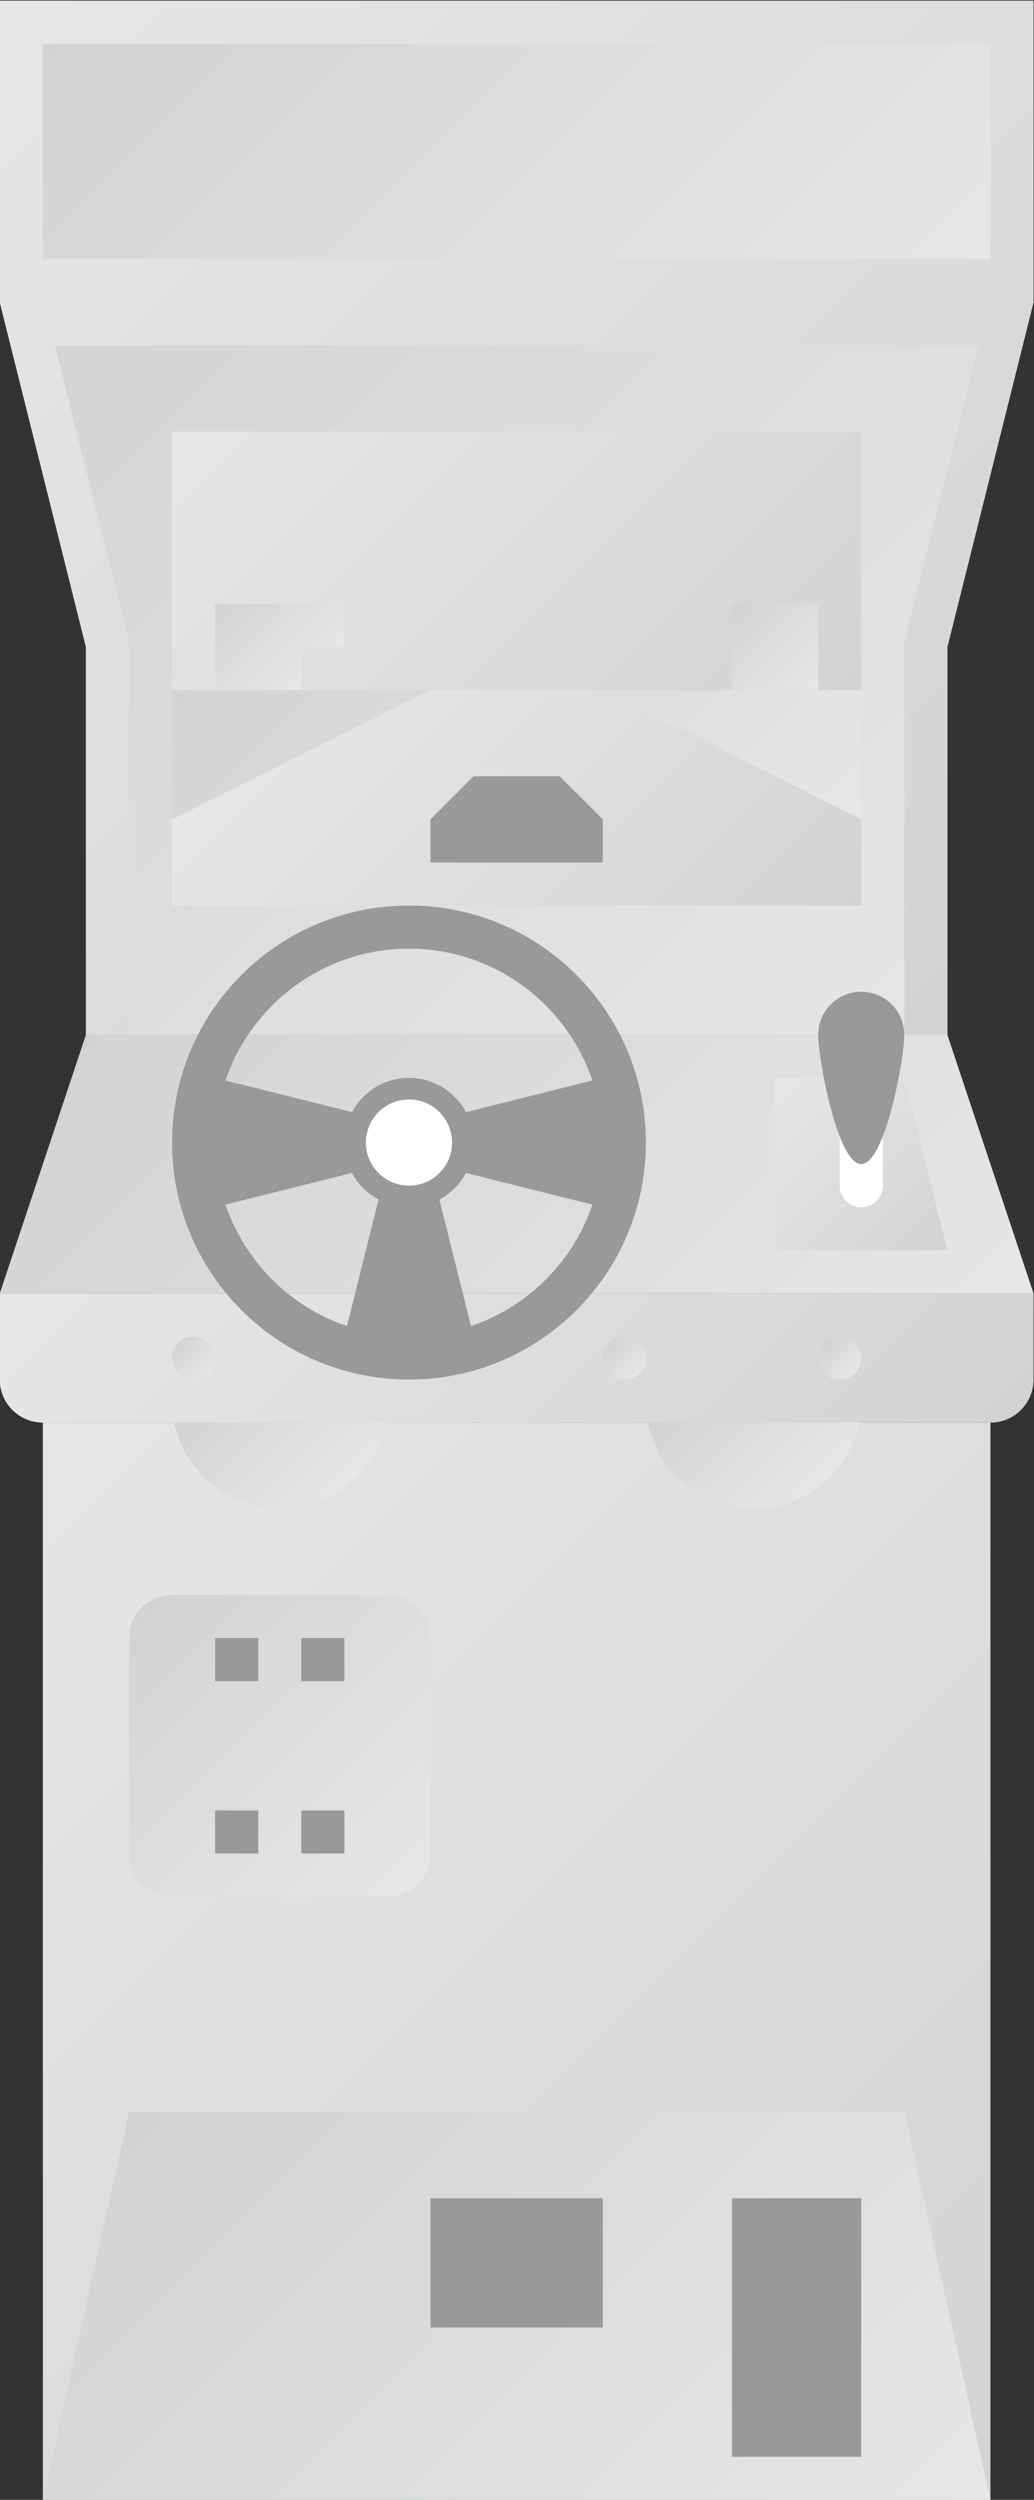 <?xml version="1.0" encoding="UTF-8" standalone="no"?>
<svg
   xmlns:dc="http://purl.org/dc/elements/1.1/"
   xmlns:cc="http://creativecommons.org/ns#"
   xmlns:rdf="http://www.w3.org/1999/02/22-rdf-syntax-ns#"
   xmlns:svg="http://www.w3.org/2000/svg"
   xmlns="http://www.w3.org/2000/svg"
   viewBox="0 0 128 309.333"
   height="309.333"
   width="128"
   xml:space="preserve"
   id="svg2"
   version="1.1"><rect x="0" y="0" width="128" height="309.333" fill="#333333" stroke="none"/><defs
     id="defs6"><clipPath
       id="clipPath18"
       clipPathUnits="userSpaceOnUse"><path
         id="path16"
         d="M 172,216 H 84 80 l 8,-32 v -36 h 80 v 36 l 8,32 z" /></clipPath><linearGradient
       id="linearGradient28"
       spreadMethod="pad"
       gradientTransform="matrix(-78,78,78,78,167,147)"
       gradientUnits="userSpaceOnUse"
       y2="0"
       x2="1"
       y1="0"
       x1="0"><stop
         id="stop24"
         offset="0"
         style="stop-opacity:1;stop-color:#e6e7e8" /><stop
         id="stop26"
         offset="1"
         style="stop-opacity:1;stop-color:#d1d3d4" /></linearGradient><clipPath
       id="clipPath38"
       clipPathUnits="userSpaceOnUse"><path
         id="path36"
         d="M 172,12 H 84 v 100 h 88 z" /></clipPath><linearGradient
       id="linearGradient48"
       spreadMethod="pad"
       gradientTransform="matrix(94,-94,-94,-94,81,109)"
       gradientUnits="userSpaceOnUse"
       y2="0"
       x2="1"
       y1="0"
       x1="0"><stop
         id="stop44"
         offset="0"
         style="stop-opacity:1;stop-color:#e6e7e8" /><stop
         id="stop46"
         offset="1"
         style="stop-opacity:1;stop-color:#d1d3d4" /></linearGradient><clipPath
       id="clipPath58"
       clipPathUnits="userSpaceOnUse"><path
         id="path56"
         d="m 80,124 8,24 h 80 l 8,-24 z" /></clipPath><linearGradient
       id="linearGradient68"
       spreadMethod="pad"
       gradientTransform="matrix(-56,56,56,56,156,104)"
       gradientUnits="userSpaceOnUse"
       y2="0"
       x2="1"
       y1="0"
       x1="0"><stop
         id="stop64"
         offset="0"
         style="stop-opacity:1;stop-color:#e6e7e8" /><stop
         id="stop66"
         offset="1"
         style="stop-opacity:1;stop-color:#d1d3d4" /></linearGradient><clipPath
       id="clipPath78"
       clipPathUnits="userSpaceOnUse"><path
         id="path76"
         d="m 80,124 v -8 c 0,-2.209 1.791,-4 4,-4 v 0 h 88 c 2.209,0 4,1.791 4,4 v 0 8 z" /></clipPath><linearGradient
       id="linearGradient88"
       spreadMethod="pad"
       gradientTransform="matrix(52.828,-52.828,-52.828,-52.828,101.586,145.586)"
       gradientUnits="userSpaceOnUse"
       y2="0"
       x2="1"
       y1="0"
       x1="0"><stop
         id="stop84"
         offset="0"
         style="stop-opacity:1;stop-color:#e6e7e8" /><stop
         id="stop86"
         offset="1"
         style="stop-opacity:1;stop-color:#d1d3d4" /></linearGradient><clipPath
       id="clipPath98"
       clipPathUnits="userSpaceOnUse"><path
         id="path96"
         d="m 152,144 v -16 h 16 l -4,16 z" /></clipPath><linearGradient
       id="linearGradient108"
       spreadMethod="pad"
       gradientTransform="matrix(16,-16,-16,-16,151,143)"
       gradientUnits="userSpaceOnUse"
       y2="0"
       x2="1"
       y1="0"
       x1="0"><stop
         id="stop104"
         offset="0"
         style="stop-opacity:1;stop-color:#e6e7e8" /><stop
         id="stop106"
         offset="1"
         style="stop-opacity:1;stop-color:#d1d3d4" /></linearGradient><clipPath
       id="clipPath118"
       clipPathUnits="userSpaceOnUse"><path
         id="path116"
         d="M 0,256 H 256 V 0 H 0 Z" /></clipPath><clipPath
       id="clipPath134"
       clipPathUnits="userSpaceOnUse"><path
         id="path132"
         d="m 96,118 c 0,-1.104 0.896,-2 2,-2 v 0 c 1.104,0 2,0.896 2,2 v 0 c 0,1.104 -0.896,2 -2,2 v 0 c -1.104,0 -2,-0.896 -2,-2" /></clipPath><linearGradient
       id="linearGradient144"
       spreadMethod="pad"
       gradientTransform="matrix(-2.828,2.828,2.828,2.828,99.414,116.586)"
       gradientUnits="userSpaceOnUse"
       y2="0"
       x2="1"
       y1="0"
       x1="0"><stop
         id="stop140"
         offset="0"
         style="stop-opacity:1;stop-color:#e6e7e8" /><stop
         id="stop142"
         offset="1"
         style="stop-opacity:1;stop-color:#d1d3d4" /></linearGradient><clipPath
       id="clipPath154"
       clipPathUnits="userSpaceOnUse"><path
         id="path152"
         d="M 0,256 H 256 V 0 H 0 Z" /></clipPath><clipPath
       id="clipPath166"
       clipPathUnits="userSpaceOnUse"><path
         id="path164"
         d="m 136,118 c 0,-1.104 0.895,-2 2,-2 v 0 c 1.105,0 2,0.896 2,2 v 0 c 0,1.104 -0.895,2 -2,2 v 0 c -1.105,0 -2,-0.896 -2,-2" /></clipPath><linearGradient
       id="linearGradient176"
       spreadMethod="pad"
       gradientTransform="matrix(-2.828,2.828,2.828,2.828,139.414,116.586)"
       gradientUnits="userSpaceOnUse"
       y2="0"
       x2="1"
       y1="0"
       x1="0"><stop
         id="stop172"
         offset="0"
         style="stop-opacity:1;stop-color:#e6e7e8" /><stop
         id="stop174"
         offset="1"
         style="stop-opacity:1;stop-color:#d1d3d4" /></linearGradient><clipPath
       id="clipPath186"
       clipPathUnits="userSpaceOnUse"><path
         id="path184"
         d="m 156,118 c 0,-1.104 0.895,-2 2,-2 v 0 c 1.105,0 2,0.896 2,2 v 0 c 0,1.104 -0.895,2 -2,2 v 0 c -1.105,0 -2,-0.896 -2,-2" /></clipPath><linearGradient
       id="linearGradient196"
       spreadMethod="pad"
       gradientTransform="matrix(-2.828,2.828,2.828,2.828,159.414,116.586)"
       gradientUnits="userSpaceOnUse"
       y2="0"
       x2="1"
       y1="0"
       x1="0"><stop
         id="stop192"
         offset="0"
         style="stop-opacity:1;stop-color:#e6e7e8" /><stop
         id="stop194"
         offset="1"
         style="stop-opacity:1;stop-color:#d1d3d4" /></linearGradient><clipPath
       id="clipPath206"
       clipPathUnits="userSpaceOnUse"><path
         id="path204"
         d="M 92,48 84,12 h 88 l -8,36 z" /></clipPath><linearGradient
       id="linearGradient216"
       spreadMethod="pad"
       gradientTransform="matrix(-58,58,58,58,157,-3)"
       gradientUnits="userSpaceOnUse"
       y2="0"
       x2="1"
       y1="0"
       x1="0"><stop
         id="stop212"
         offset="0"
         style="stop-opacity:1;stop-color:#e6e7e8" /><stop
         id="stop214"
         offset="1"
         style="stop-opacity:1;stop-color:#d1d3d4" /></linearGradient><clipPath
       id="clipPath226"
       clipPathUnits="userSpaceOnUse"><path
         id="path224"
         d="M 0,256 H 256 V 0 H 0 Z" /></clipPath><clipPath
       id="clipPath238"
       clipPathUnits="userSpaceOnUse"><path
         id="path236"
         d="m 96,96 c -2.209,0 -4,-1.791 -4,-4 v 0 -20 c 0,-2.209 1.791,-4 4,-4 v 0 h 20 c 2.209,0 4,1.791 4,4 v 0 20 c 0,2.209 -1.791,4 -4,4 v 0 z" /></clipPath><linearGradient
       id="linearGradient248"
       spreadMethod="pad"
       gradientTransform="matrix(-25.657,25.657,25.657,25.657,118.828,69.172)"
       gradientUnits="userSpaceOnUse"
       y2="0"
       x2="1"
       y1="0"
       x1="0"><stop
         id="stop244"
         offset="0"
         style="stop-opacity:1;stop-color:#e6e7e8" /><stop
         id="stop246"
         offset="1"
         style="stop-opacity:1;stop-color:#d1d3d4" /></linearGradient><clipPath
       id="clipPath258"
       clipPathUnits="userSpaceOnUse"><path
         id="path256"
         d="M 0,256 H 256 V 0 H 0 Z" /></clipPath><clipPath
       id="clipPath274"
       clipPathUnits="userSpaceOnUse"><path
         id="path272"
         d="m 80,244 v -28 l 8,-32 v -36 h 4 v 4 8 24 0.492 L 91.88,184.97 85.123,212 h 85.754 L 164.119,184.97 164,184.492 V 184 v -24 -8 -4 h 4 v 36 l 8,32 v 28 z" /></clipPath><linearGradient
       id="linearGradient284"
       spreadMethod="pad"
       gradientTransform="matrix(92,-92,-92,-92,82,246)"
       gradientUnits="userSpaceOnUse"
       y2="0"
       x2="1"
       y1="0"
       x1="0"><stop
         id="stop280"
         offset="0"
         style="stop-opacity:1;stop-color:#e6e7e8" /><stop
         id="stop282"
         offset="1"
         style="stop-opacity:1;stop-color:#d1d3d4" /></linearGradient><clipPath
       id="clipPath294"
       clipPathUnits="userSpaceOnUse"><path
         id="path292"
         d="m 96,168 h 64 v 12 H 96 Z" /></clipPath><linearGradient
       id="linearGradient304"
       spreadMethod="pad"
       gradientTransform="matrix(-38,38,38,38,147,155)"
       gradientUnits="userSpaceOnUse"
       y2="0"
       x2="1"
       y1="0"
       x1="0"><stop
         id="stop300"
         offset="0"
         style="stop-opacity:1;stop-color:#e6e7e8" /><stop
         id="stop302"
         offset="1"
         style="stop-opacity:1;stop-color:#d1d3d4" /></linearGradient><clipPath
       id="clipPath314"
       clipPathUnits="userSpaceOnUse"><path
         id="path312"
         d="m 96,204 v -24 h 24 40 v 24 z" /></clipPath><linearGradient
       id="linearGradient324"
       spreadMethod="pad"
       gradientTransform="matrix(44,-44,-44,-44,106,214)"
       gradientUnits="userSpaceOnUse"
       y2="0"
       x2="1"
       y1="0"
       x1="0"><stop
         id="stop320"
         offset="0"
         style="stop-opacity:1;stop-color:#e6e7e8" /><stop
         id="stop322"
         offset="1"
         style="stop-opacity:1;stop-color:#d1d3d4" /></linearGradient><clipPath
       id="clipPath334"
       clipPathUnits="userSpaceOnUse"><path
         id="path332"
         d="M 120,180 96,168 v -8 h 64 v 8 l -24,12 z" /></clipPath><linearGradient
       id="linearGradient344"
       spreadMethod="pad"
       gradientTransform="matrix(36,-36,-36,-36,110,182)"
       gradientUnits="userSpaceOnUse"
       y2="0"
       x2="1"
       y1="0"
       x1="0"><stop
         id="stop340"
         offset="0"
         style="stop-opacity:1;stop-color:#e6e7e8" /><stop
         id="stop342"
         offset="1"
         style="stop-opacity:1;stop-color:#d1d3d4" /></linearGradient><clipPath
       id="clipPath354"
       clipPathUnits="userSpaceOnUse"><path
         id="path352"
         d="m 108,188 h -8 v -8 h 8 v 4 h 4 v 4 z" /></clipPath><linearGradient
       id="linearGradient364"
       spreadMethod="pad"
       gradientTransform="matrix(-8,8,8,8,109,181)"
       gradientUnits="userSpaceOnUse"
       y2="0"
       x2="1"
       y1="0"
       x1="0"><stop
         id="stop360"
         offset="0"
         style="stop-opacity:1;stop-color:#e6e7e8" /><stop
         id="stop362"
         offset="1"
         style="stop-opacity:1;stop-color:#d1d3d4" /></linearGradient><clipPath
       id="clipPath374"
       clipPathUnits="userSpaceOnUse"><path
         id="path372"
         d="m 148,180 h 8 v 8 h -8 z" /></clipPath><linearGradient
       id="linearGradient384"
       spreadMethod="pad"
       gradientTransform="matrix(-8,8,8,8,156,180)"
       gradientUnits="userSpaceOnUse"
       y2="0"
       x2="1"
       y1="0"
       x1="0"><stop
         id="stop380"
         offset="0"
         style="stop-opacity:1;stop-color:#e6e7e8" /><stop
         id="stop382"
         offset="1"
         style="stop-opacity:1;stop-color:#d1d3d4" /></linearGradient><clipPath
       id="clipPath394"
       clipPathUnits="userSpaceOnUse"><path
         id="path392"
         d="M 0,256 H 256 V 0 H 0 Z" /></clipPath><clipPath
       id="clipPath414"
       clipPathUnits="userSpaceOnUse"><path
         id="path412"
         d="m 84,220 h 88 v 20.001 H 84 Z" /></clipPath><linearGradient
       id="linearGradient424"
       spreadMethod="pad"
       gradientTransform="matrix(-54,54,54,54,155,203)"
       gradientUnits="userSpaceOnUse"
       y2="0"
       x2="1"
       y1="0"
       x1="0"><stop
         id="stop420"
         offset="0"
         style="stop-opacity:1;stop-color:#e6e7e8" /><stop
         id="stop422"
         offset="1"
         style="stop-opacity:1;stop-color:#d1d3d4" /></linearGradient><clipPath
       id="clipPath434"
       clipPathUnits="userSpaceOnUse"><path
         id="path432"
         d="m 96.201,112 c 0.926,-4.564 4.961,-8 9.799,-8 v 0 c 4.838,0 8.872,3.436 9.799,8 v 0 z" /></clipPath><linearGradient
       id="linearGradient444"
       spreadMethod="pad"
       gradientTransform="matrix(-10.97,10.97,10.97,10.97,111.485,105.344)"
       gradientUnits="userSpaceOnUse"
       y2="0"
       x2="1"
       y1="0"
       x1="0"><stop
         id="stop440"
         offset="0"
         style="stop-opacity:1;stop-color:#e6e7e8" /><stop
         id="stop442"
         offset="1"
         style="stop-opacity:1;stop-color:#d1d3d4" /></linearGradient><clipPath
       id="clipPath454"
       clipPathUnits="userSpaceOnUse"><path
         id="path452"
         d="m 140.201,112 c 0.927,-4.564 4.961,-8 9.799,-8 v 0 c 4.838,0 8.872,3.436 9.799,8 v 0 z" /></clipPath><linearGradient
       id="linearGradient464"
       spreadMethod="pad"
       gradientTransform="matrix(-10.97,10.97,10.97,10.97,155.485,105.344)"
       gradientUnits="userSpaceOnUse"
       y2="0"
       x2="1"
       y1="0"
       x1="0"><stop
         id="stop460"
         offset="0"
         style="stop-opacity:1;stop-color:#e6e7e8" /><stop
         id="stop462"
         offset="1"
         style="stop-opacity:1;stop-color:#d1d3d4" /></linearGradient></defs><g
     transform="matrix(1.333,0,0,-1.333,-106.667,325.333)"
     id="g10"><g
       id="g12"><g
         clip-path="url(#clipPath18)"
         id="g14"><g
           id="g20"><g
             id="g22"><path
               id="path30"
               style="fill:url(#linearGradient28);stroke:none"
               d="M 172,216 H 84 80 l 8,-32 v -36 h 80 v 36 l 8,32 z" /></g></g></g></g><g
       id="g32"><g
         clip-path="url(#clipPath38)"
         id="g34"><g
           id="g40"><g
             id="g42"><path
               id="path50"
               style="fill:url(#linearGradient48);stroke:none"
               d="M 172,12 H 84 v 100 h 88 z" /></g></g></g></g><g
       id="g52"><g
         clip-path="url(#clipPath58)"
         id="g54"><g
           id="g60"><g
             id="g62"><path
               id="path70"
               style="fill:url(#linearGradient68);stroke:none"
               d="m 80,124 8,24 h 80 l 8,-24 z" /></g></g></g></g><g
       id="g72"><g
         clip-path="url(#clipPath78)"
         id="g74"><g
           id="g80"><g
             id="g82"><path
               id="path90"
               style="fill:url(#linearGradient88);stroke:none"
               d="m 80,124 v -8 c 0,-2.209 1.791,-4 4,-4 v 0 h 88 c 2.209,0 4,1.791 4,4 v 0 8 z" /></g></g></g></g><g
       id="g92"><g
         clip-path="url(#clipPath98)"
         id="g94"><g
           id="g100"><g
             id="g102"><path
               id="path110"
               style="fill:url(#linearGradient108);stroke:none"
               d="m 152,144 v -16 h 16 l -4,16 z" /></g></g></g></g><g
       id="g112"><g
         clip-path="url(#clipPath118)"
         id="g114"><g
           transform="translate(160,132)"
           id="g120"><path
             id="path122"
             style="fill:#ffffff;fill-opacity:1;fill-rule:nonzero;stroke:none"
             d="m 0,0 v 0 c -1.1,0 -2,0.9 -2,2 v 8 c 0,1.1 0.9,2 2,2 1.1,0 2,-0.9 2,-2 V 2 C 2,0.9 1.1,0 0,0" /></g><g
           transform="translate(164,148)"
           id="g124"><path
             id="path126"
             style="fill:#999999;fill-opacity:1;fill-rule:nonzero;stroke:none"
             d="m 0,0 c 0,-2.209 -1.791,-12 -4,-12 -2.209,0 -4,9.791 -4,12 0,2.209 1.791,4 4,4 2.209,0 4,-1.791 4,-4" /></g></g></g><g
       id="g128"><g
         clip-path="url(#clipPath134)"
         id="g130"><g
           id="g136"><g
             id="g138"><path
               id="path146"
               style="fill:url(#linearGradient144);stroke:none"
               d="m 96,118 c 0,-1.104 0.896,-2 2,-2 v 0 c 1.104,0 2,0.896 2,2 v 0 c 0,1.104 -0.896,2 -2,2 v 0 c -1.104,0 -2,-0.896 -2,-2" /></g></g></g></g><g
       id="g148"><g
         clip-path="url(#clipPath154)"
         id="g150"><g
           transform="translate(120,118)"
           id="g156"><path
             id="path158"
             style="fill:#999999;fill-opacity:1;fill-rule:nonzero;stroke:none"
             d="m 0,0 c 0,-1.104 -0.896,-2 -2,-2 -1.104,0 -2,0.896 -2,2 0,1.104 0.896,2 2,2 1.104,0 2,-0.896 2,-2" /></g></g></g><g
       id="g160"><g
         clip-path="url(#clipPath166)"
         id="g162"><g
           id="g168"><g
             id="g170"><path
               id="path178"
               style="fill:url(#linearGradient176);stroke:none"
               d="m 136,118 c 0,-1.104 0.895,-2 2,-2 v 0 c 1.105,0 2,0.896 2,2 v 0 c 0,1.104 -0.895,2 -2,2 v 0 c -1.105,0 -2,-0.896 -2,-2" /></g></g></g></g><g
       id="g180"><g
         clip-path="url(#clipPath186)"
         id="g182"><g
           id="g188"><g
             id="g190"><path
               id="path198"
               style="fill:url(#linearGradient196);stroke:none"
               d="m 156,118 c 0,-1.104 0.895,-2 2,-2 v 0 c 1.105,0 2,0.896 2,2 v 0 c 0,1.104 -0.895,2 -2,2 v 0 c -1.105,0 -2,-0.896 -2,-2" /></g></g></g></g><g
       id="g200"><g
         clip-path="url(#clipPath206)"
         id="g202"><g
           id="g208"><g
             id="g210"><path
               id="path218"
               style="fill:url(#linearGradient216);stroke:none"
               d="M 92,48 84,12 h 88 l -8,36 z" /></g></g></g></g><g
       id="g220"><g
         clip-path="url(#clipPath226)"
         id="g222"><path
           id="path228"
           style="fill:#999999;fill-opacity:1;fill-rule:nonzero;stroke:none"
           d="m 160,16 h -12 v 24 h 12 z" /><path
           id="path230"
           style="fill:#999999;fill-opacity:1;fill-rule:nonzero;stroke:none"
           d="m 136,28 h -16 v 12 h 16 z" /></g></g><g
       id="g232"><g
         clip-path="url(#clipPath238)"
         id="g234"><g
           id="g240"><g
             id="g242"><path
               id="path250"
               style="fill:url(#linearGradient248);stroke:none"
               d="m 96,96 c -2.209,0 -4,-1.791 -4,-4 v 0 -20 c 0,-2.209 1.791,-4 4,-4 v 0 h 20 c 2.209,0 4,1.791 4,4 v 0 20 c 0,2.209 -1.791,4 -4,4 v 0 z" /></g></g></g></g><g
       id="g252"><g
         clip-path="url(#clipPath258)"
         id="g254"><path
           id="path260"
           style="fill:#999999;fill-opacity:1;fill-rule:nonzero;stroke:none"
           d="m 104,88 h -4 v 4 h 4 z" /><path
           id="path262"
           style="fill:#999999;fill-opacity:1;fill-rule:nonzero;stroke:none"
           d="m 112,88 h -4 v 4 h 4 z" /><path
           id="path264"
           style="fill:#999999;fill-opacity:1;fill-rule:nonzero;stroke:none"
           d="m 104,72 h -4 v 4 h 4 z" /><path
           id="path266"
           style="fill:#999999;fill-opacity:1;fill-rule:nonzero;stroke:none"
           d="m 112,72 h -4 v 4 h 4 z" /></g></g><g
       id="g268"><g
         clip-path="url(#clipPath274)"
         id="g270"><g
           id="g276"><g
             id="g278"><path
               id="path286"
               style="fill:url(#linearGradient284);stroke:none"
               d="m 80,244 v -28 l 8,-32 v -36 h 4 v 4 8 24 0.492 L 91.88,184.97 85.123,212 h 85.754 L 164.119,184.97 164,184.492 V 184 v -24 -8 -4 h 4 v 36 l 8,32 v 28 z" /></g></g></g></g><g
       id="g288"><g
         clip-path="url(#clipPath294)"
         id="g290"><g
           id="g296"><g
             id="g298"><path
               id="path306"
               style="fill:url(#linearGradient304);stroke:none"
               d="m 96,168 h 64 v 12 H 96 Z" /></g></g></g></g><g
       id="g308"><g
         clip-path="url(#clipPath314)"
         id="g310"><g
           id="g316"><g
             id="g318"><path
               id="path326"
               style="fill:url(#linearGradient324);stroke:none"
               d="m 96,204 v -24 h 24 40 v 24 z" /></g></g></g></g><g
       id="g328"><g
         clip-path="url(#clipPath334)"
         id="g330"><g
           id="g336"><g
             id="g338"><path
               id="path346"
               style="fill:url(#linearGradient344);stroke:none"
               d="M 120,180 96,168 v -8 h 64 v 8 l -24,12 z" /></g></g></g></g><g
       id="g348"><g
         clip-path="url(#clipPath354)"
         id="g350"><g
           id="g356"><g
             id="g358"><path
               id="path366"
               style="fill:url(#linearGradient364);stroke:none"
               d="m 108,188 h -8 v -8 h 8 v 4 h 4 v 4 z" /></g></g></g></g><g
       id="g368"><g
         clip-path="url(#clipPath374)"
         id="g370"><g
           id="g376"><g
             id="g378"><path
               id="path386"
               style="fill:url(#linearGradient384);stroke:none"
               d="m 148,180 h 8 v 8 h -8 z" /></g></g></g></g><g
       id="g388"><g
         clip-path="url(#clipPath394)"
         id="g390"><g
           transform="translate(132,172)"
           id="g396"><path
             id="path398"
             style="fill:#999999;fill-opacity:1;fill-rule:nonzero;stroke:none"
             d="m 0,0 h -8 l -4,-4 V -8 H 4 v 4 z" /></g><g
           transform="translate(123.76,120.962)"
           id="g400"><path
             id="path402"
             style="fill:#999999;fill-opacity:1;fill-rule:nonzero;stroke:none"
             d="m 0,0 -2.937,11.745 c 1.049,0.56 1.911,1.422 2.471,2.47 L 11.278,11.278 C 9.483,5.983 5.295,1.795 0,0 m -22.798,11.278 11.745,2.937 c 0.56,-1.048 1.422,-1.91 2.47,-2.47 L -11.52,0 c -5.294,1.795 -9.482,5.983 -11.278,11.278 m 17.038,23.76 c 7.909,0 14.629,-5.135 17.038,-12.24 L -0.466,19.861 c -1.011,1.89 -3.001,3.177 -5.294,3.177 -2.292,0 -4.283,-1.287 -5.293,-3.177 l -11.745,2.937 c 2.409,7.105 9.129,12.24 17.038,12.24 m 0,4 c -12.15,0 -22,-9.85 -22,-22 0,-12.15 9.85,-22 22,-22 12.151,0 22,9.85 22,22 0,12.15 -9.849,22 -22,22" /></g><g
           transform="translate(122,138)"
           id="g404"><path
             id="path406"
             style="fill:#ffffff;fill-opacity:1;fill-rule:nonzero;stroke:none"
             d="m 0,0 c 0,-2.209 -1.791,-4 -4,-4 -2.209,0 -4,1.791 -4,4 0,2.209 1.791,4 4,4 2.209,0 4,-1.791 4,-4" /></g></g></g><g
       id="g408"><g
         clip-path="url(#clipPath414)"
         id="g410"><g
           id="g416"><g
             id="g418"><path
               id="path426"
               style="fill:url(#linearGradient424);stroke:none"
               d="m 84,220 h 88 v 20.001 H 84 Z" /></g></g></g></g><g
       id="g428"><g
         clip-path="url(#clipPath434)"
         id="g430"><g
           id="g436"><g
             id="g438"><path
               id="path446"
               style="fill:url(#linearGradient444);stroke:none"
               d="m 96.201,112 c 0.926,-4.564 4.961,-8 9.799,-8 v 0 c 4.838,0 8.872,3.436 9.799,8 v 0 z" /></g></g></g></g><g
       id="g448"><g
         clip-path="url(#clipPath454)"
         id="g450"><g
           id="g456"><g
             id="g458"><path
               id="path466"
               style="fill:url(#linearGradient464);stroke:none"
               d="m 140.201,112 c 0.927,-4.564 4.961,-8 9.799,-8 v 0 c 4.838,0 8.872,3.436 9.799,8 v 0 z" /></g></g></g></g></g></svg>